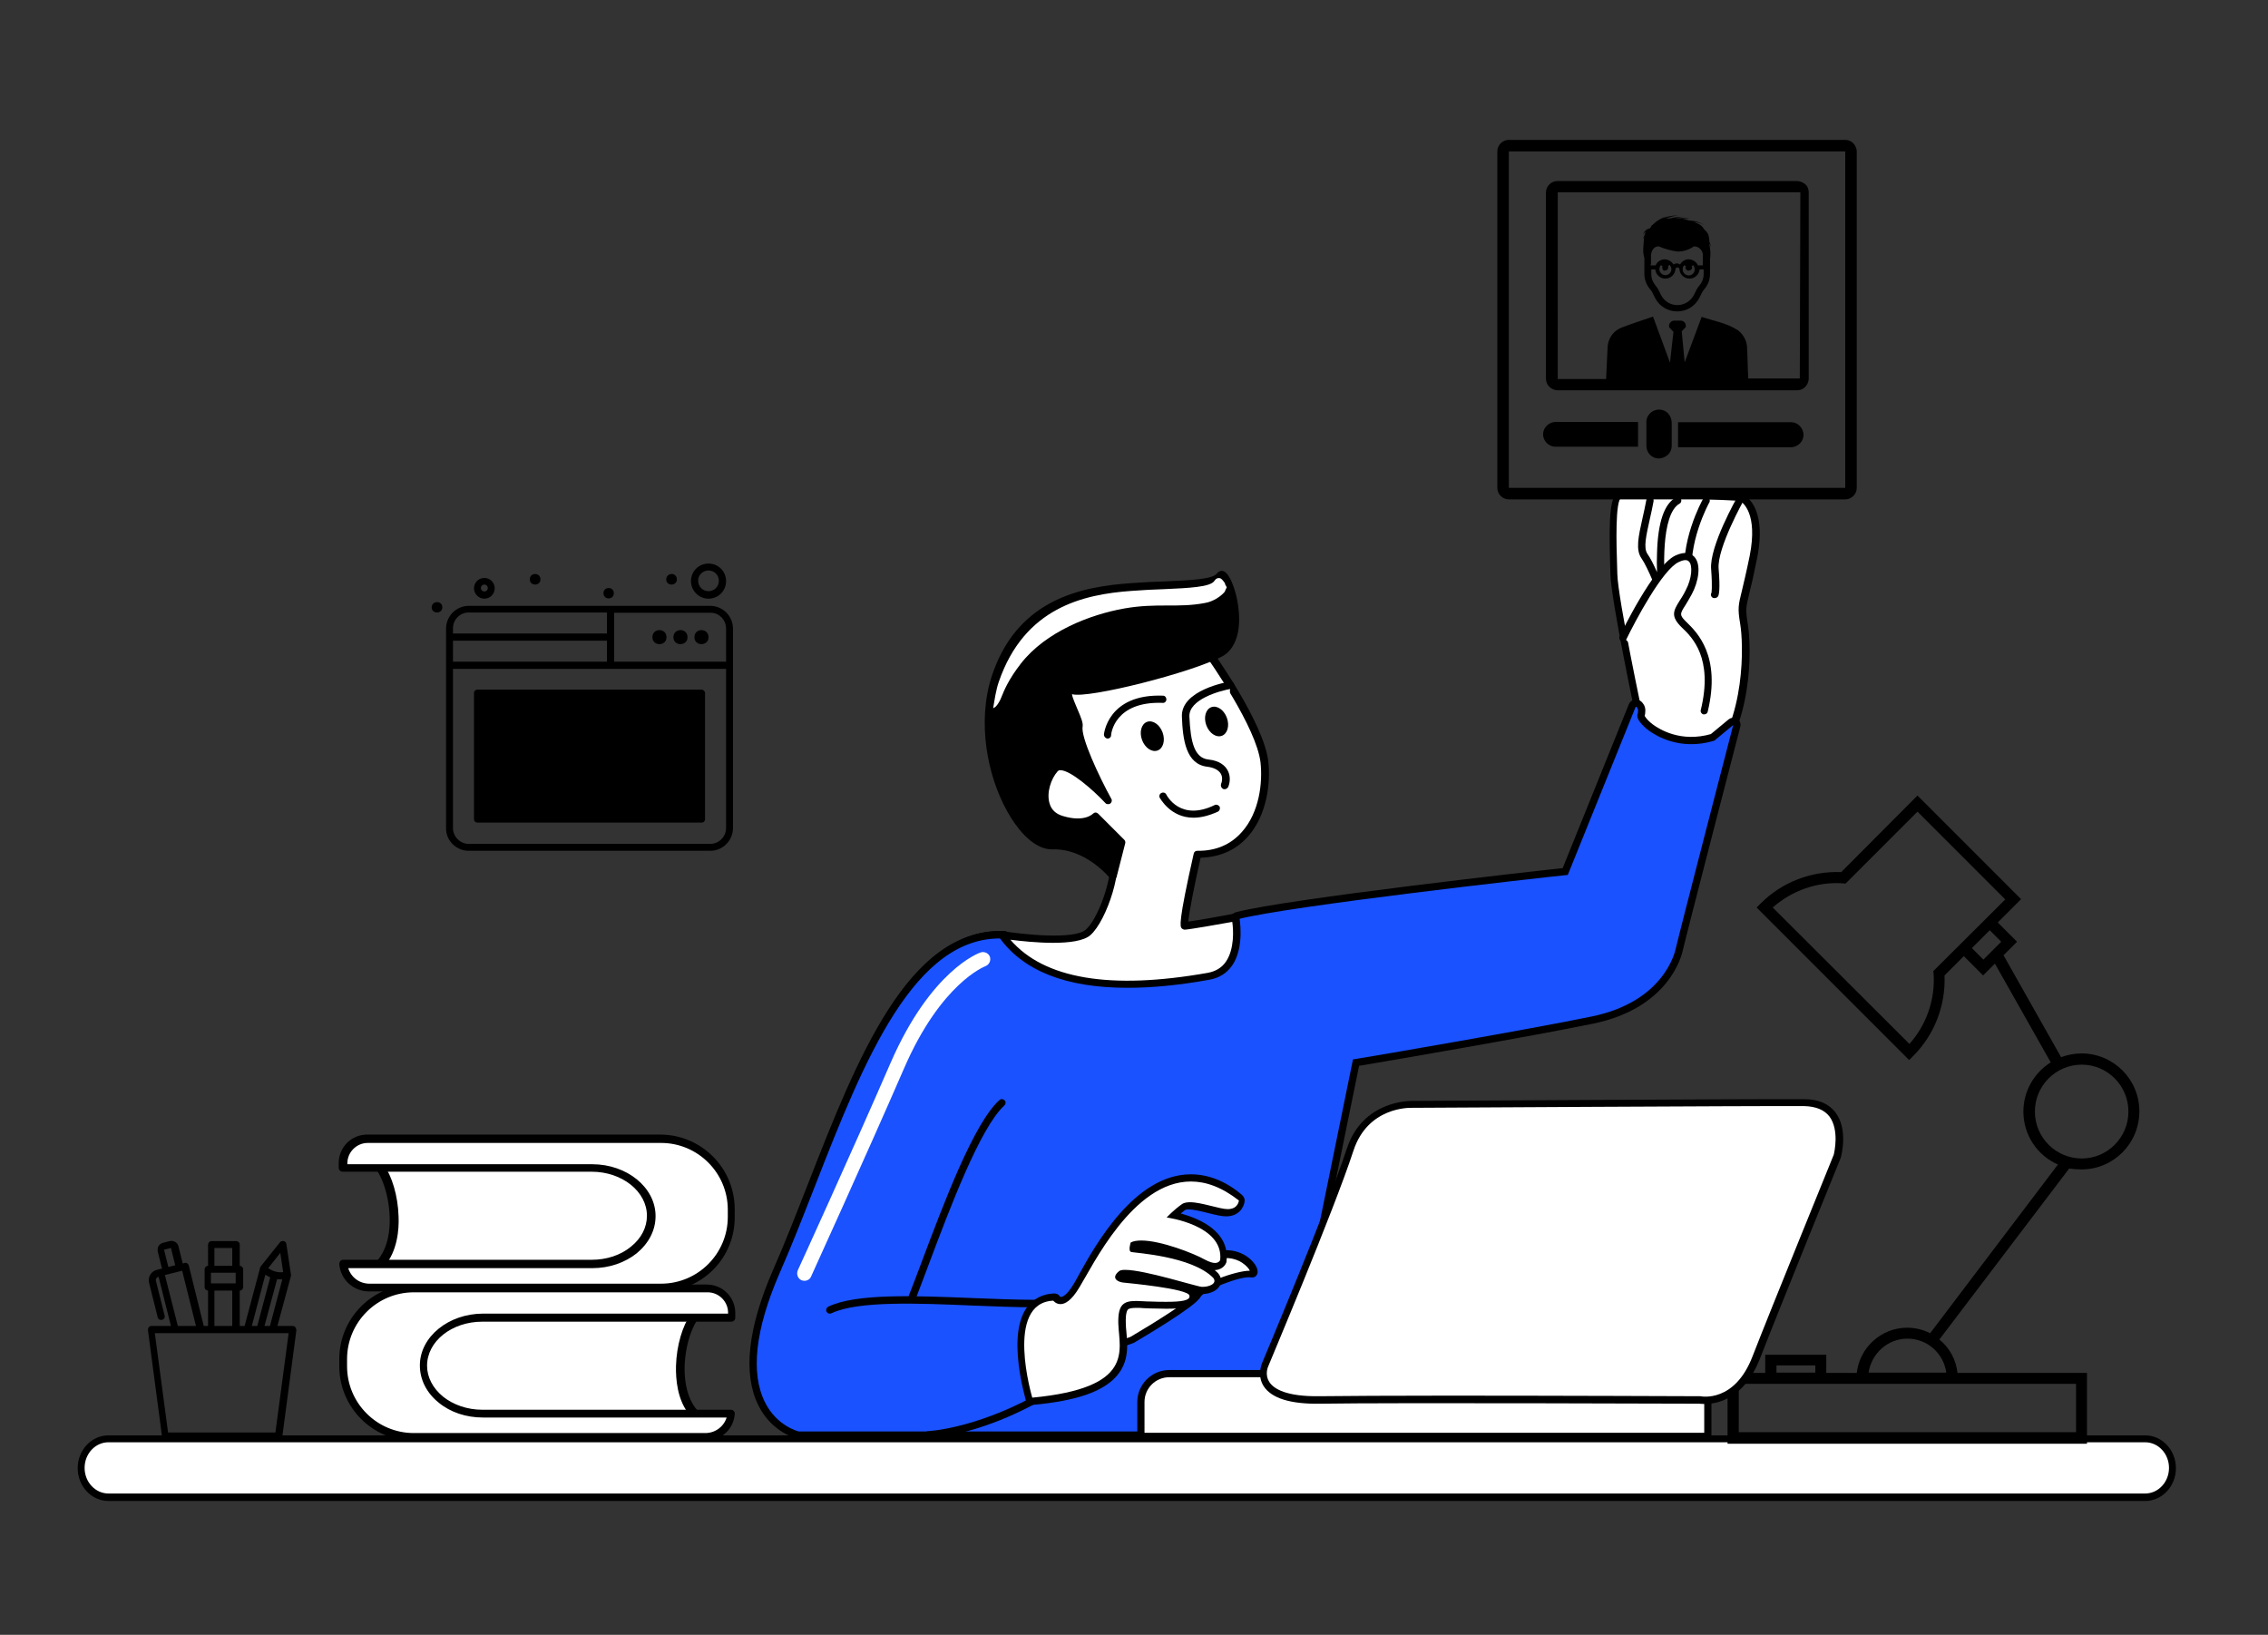<?xml version="1.0" encoding="utf-8"?>
<!-- Generator: Adobe Illustrator 24.0.3, SVG Export Plug-In . SVG Version: 6.00 Build 0)  -->
<svg version="1.0" xmlns="http://www.w3.org/2000/svg" xmlns:xlink="http://www.w3.org/1999/xlink" x="0px" y="0px"
	 viewBox="0 0 788.1 568" style="enable-background:new 0 0 788.1 568;" xml:space="preserve">
<rect x="0" y="0" width="788.1" height="568" fill="#333333" stroke="none"/>
<style type="text/css">
	.st0{fill:#FFFFFF;}
	.st1{fill:#1A52FF;stroke:#000000;stroke-width:2.531;stroke-miterlimit:10;}
</style>
<g id="Layer_1">
</g>
<g id="Layer_13">
	<g>
		<path class="st0" d="M746.9,520.2H36.2c-4.4,0-8-3.6-8-8v-4.3c0-4.4,3.6-8,8-8h710.7c4.4,0,8,3.6,8,8v4.3
			C755,516.6,751.4,520.2,746.9,520.2z"/>
		<path d="M745.4,521.5H37.7c-5.9,0-10.7-5.1-10.7-11.4s4.8-11.4,10.7-11.4h707.7c5.9,0,10.7,5.1,10.7,11.4S751.3,521.5,745.4,521.5
			z M37.7,501.1c-4.6,0-8.3,4-8.3,8.9c0,4.9,3.7,8.9,8.3,8.9h707.7c4.6,0,8.3-4,8.3-8.9c0-4.9-3.7-8.9-8.3-8.9H37.7z"/>
	</g>
	<g>
		<path d="M739.6,386.2c0,9-7.3,16.3-16.2,16.3c-9,0-16.3-7.3-16.3-16.3c0-9,7.3-16.3,16.3-16.3
			C732.3,369.9,739.6,377.2,739.6,386.2z M695.4,327.2l-6.2,6.2l-4-4l6.2-6.2L695.4,327.2z M671.8,337.4l0.1,0.9
			c0.6,9-2.5,17.8-8.4,24.4L616,315.3c6.7-5.9,15.4-9,24.4-8.4l0.9,0.1l25-25l30.5,30.5L671.8,337.4z M649.3,476.9
			c1-6.6,6.6-11.8,13.5-11.8c6.9,0,12.6,5.1,13.5,11.8H649.3L649.3,476.9z M721.4,480.8v16.8H604.2v-16.8h9.2H721.4z M630.8,476.9
			h-13.5v-2.5h13.5V476.9z M723.3,406.3c11.1,0,20.1-9,20.1-20.2c0-11.1-9-20.1-20.1-20.1c-2.5,0-4.9,0.5-7.1,1.3l-20-35.4l4.7-4.7
			l-6.7-6.7l8.1-8.1l-36-36L639.8,303c-10.5-0.4-20.6,3.5-28,10.9l-1.4,1.4l53,53l1.4-1.4c7.4-7.4,11.3-17.5,10.9-28l6.7-6.7
			l6.7,6.7l4.1-4.1l19.4,34.3c-5.7,3.6-9.5,9.9-9.5,17.1c0,8.2,4.9,15.3,12,18.4l-44.4,58.6c-2.4-1.2-5.1-1.9-8-1.9
			c-9,0-16.5,6.9-17.5,15.7h-10.6v-6.3h-21.2v6.3h-13.1v24.6h124.9v-24.6h-45c-0.5-4.6-2.8-8.8-6.3-11.6l45.1-59.4
			C720.5,406.2,721.9,406.3,723.3,406.3L723.3,406.3z"/>
	</g>
</g>
<g id="Layer_6">
	<g>
		<path class="st0" d="M569.9,250.2c0,0-8.9-41.8-9.1-50.7c-0.2-8.9-1.3-26.9,2.4-27.7c3.7-0.9,41.8,1.1,41.8,1.1s7.8,3,4.3,20.6
			s-4.5,15.4-3.2,23.2s1.9,34.9-12.6,50.7l-22.1-9.5L569.9,250.2z"/>
		<path d="M593.5,268.5c-0.2,0-0.3,0-0.5-0.1l-22.1-9.5c-0.4-0.2-0.7-0.5-0.7-0.9l-1.5-7.6c-0.4-1.8-8.9-42-9.1-50.9
			c0-1.1-0.1-2.3-0.1-3.5c-0.5-16.6-0.1-24.6,3.5-25.4c3.7-0.9,38.2,0.9,42.1,1.1c0.1,0,0.3,0,0.4,0.1c0.4,0.1,8.7,3.6,5.1,22
			c-1.2,5.9-2,9.5-2.7,12.2c-1.2,5-1.4,5.6-0.6,10.6c1.4,8.3,2,35.6-12.9,51.7C594.2,268.4,593.8,268.5,593.5,268.5z M572.5,256.8
			l20.6,8.9c13.8-15.8,12.7-42.5,11.6-48.9c-0.9-5.4-0.7-6.4,0.6-11.6c0.6-2.6,1.5-6.2,2.7-12.1c2.9-14.7-2.4-18.5-3.4-19.1
			c-15.3-0.8-38.6-1.7-41.2-1.1c-2.2,0.9-1.7,16.9-1.5,22.9c0,1.3,0.1,2.5,0.1,3.6c0.2,8.7,9,50,9.1,50.4c0,0,0,0,0,0L572.5,256.8z"
			/>
	</g>
</g>
<g id="Layer_4">
	<g>
		<path class="st1" d="M568.3,245.5c0,0,1.4,0.1,0.7,2.8c-0.7,2.7,10.6,13.7,26.7,8.9l6.6-5.5c0,0-19.1,73.7-19.9,77.4
			c-0.7,3.7-5.6,18.9-29.2,23.8c-23.6,4.9-83,15-83,15l-26.5,129.4H277.6c0,0-28-6.4-6.6-55.2s39.2-118.4,77.3-117.4
			c2,2.6,16.8,17.8,41.2,17.3s41.5,1.5,39.9-23.3c18.7-4.8,115.4-14.8,115.4-14.8L568.3,245.5z"/>
		<path class="st1" d="M443.8,498.6H277.6c-0.1,0-0.2,0-0.3,0c-0.3-0.1-8.2-2-12.6-10.8c-5.3-10.6-3.6-26.1,5.1-46.1
			c4.2-9.5,8.3-20.1,12.3-30.3c17-43.6,34.6-87.4,66.2-86.6c0.4,0,0.8-0.2,1.1,0.1c3.5,4.5,18.4,16.4,40.1,15.9c2.1,0,4.1-0.1,6-0.1
			c13.2-0.2,23.7-0.3,28.9-6c3-3.3,4.8-8,4.3-15.4c0-0.6,0.7-1.1,1.3-1.2c17.9-4.6,104.1-14.3,113.9-15.3l23.3-57.7
			c0.2-0.5,0.7-0.8,1.3-0.8c0.5,0,1.1,0.3,1.5,1c0.6,0.8,0.6,2,0.2,3.5c0,0.3,0.8,2,3.5,4c2.2,1.6,10.1,6.7,21.4,3.4l6.4-5.3
			c0.4-0.3,1-0.4,1.5-0.1c0.5,0.3,0.7,0.9,0.5,1.4c-0.2,0.7-19.1,73.7-19.9,77.4c-0.4,2-4.6,19.5-30.2,24.8
			c-21.8,4.5-74.8,13.6-82.2,14.8L445,497.6C444.9,498.2,444.4,498.6,443.8,498.6z M544.7,303.9L544.7,303.9L544.7,303.9z"/>
	</g>
	<path d="M95.7,497.7H58.4l-4.6-34.5h36.5h0h0h10L95.7,497.7z M57.3,443l6-1.5l4.8,19.2h-6.3L57.3,443z M74.5,448.4h6.2v12.3h-6.2
		V448.4z M74.5,433.6h6.2v6.2h-6.2V433.6z M73.3,442.2h8.6v3.7h-8.6V442.2z M92.2,442.9c0.5,0.3,1.1,0.6,1.7,0.9l-4.5,16.9h-1.9
		L92.2,442.9z M97.6,444.5c0.2,0,0.3,0,0.5,0l-4.3,16.2h-1.9l4.4-16.3C96.7,444.5,97.2,444.5,97.6,444.5L97.6,444.5z M97.4,435.3
		l1,6.7c-1.8,0.2-3.7-0.3-5.2-1.4L97.4,435.3z M59.4,433.6l1.5,6l-2.4,0.6l-1.5-6L59.4,433.6z M102.6,461.1
		c-0.2-0.3-0.6-0.4-0.9-0.4h-5.3l4.7-17.4c0,0,0,0,0,0c0-0.2,0.1-0.3,0-0.5v0l-1.6-10.6c-0.1-0.5-0.4-0.9-0.9-1c0,0,0,0-0.1,0
		c-0.5-0.1-0.9,0.1-1.2,0.4l-6.7,8.4c-0.1,0.1-0.2,0.3-0.2,0.4c0,0,0,0,0,0l-5.4,20.3h-1.7v-12.3c0.7,0,1.2-0.6,1.2-1.2V441
		c0-0.7-0.6-1.2-1.2-1.2v-7.4c0-0.7-0.6-1.2-1.2-1.2h-8.6c-0.7,0-1.2,0.6-1.2,1.2v7.4c-0.7,0-1.2,0.6-1.2,1.2v6.2
		c0,0.7,0.6,1.2,1.2,1.2v12.3h-1.5l-5.2-21c-0.2-0.7-0.8-1.1-1.5-0.9l-0.6,0.2l-1.5-6c-0.3-1.3-1.7-2.1-3-1.8l-2.4,0.6
		c-0.6,0.2-1.2,0.6-1.5,1.1c-0.3,0.6-0.4,1.2-0.3,1.9l1.5,6l-0.6,0.1h0h0l-1.2,0.3c-2,0.5-3.2,2.5-2.7,4.5l3,12
		c0.1,0.6,0.6,0.9,1.2,0.9c0.1,0,0.2,0,0.3,0c0.7-0.2,1.1-0.8,0.9-1.5l-3-12c-0.2-0.7,0.2-1.3,0.9-1.5h0l4.3,17.1h-6.8
		c-0.4,0-0.7,0.2-0.9,0.4c-0.2,0.3-0.3,0.6-0.3,1l4.9,37c0.1,0.6,0.6,1.1,1.2,1.1h39.4c0.6,0,1.1-0.5,1.2-1.1l4.9-37
		C102.9,461.7,102.8,461.4,102.6,461.1L102.6,461.1z"/>
	<path d="M231.6,221.4c0,3.2-4.9,3.2-4.9,0C226.7,218.1,231.6,218.1,231.6,221.4"/>
	<path d="M238.9,221.4c0,3.2-4.9,3.2-4.9,0C234,218.1,238.9,218.1,238.9,221.4"/>
	<path d="M246.2,221.4c0,3.2-4.9,3.2-4.9,0C241.3,218.1,246.2,218.1,246.2,221.4"/>
	<path d="M162.9,212.8h48v7.3h-53.5v-1.8C157.4,215.3,159.8,212.8,162.9,212.8L162.9,212.8z M252.3,218.4v11.5h-38.9v-17h33.4
		C249.8,212.8,252.3,215.3,252.3,218.4L252.3,218.4z M246.8,293.2h-83.9c-3,0-5.5-2.5-5.5-5.5v-55.3h94.9v55.3
		C252.3,290.7,249.8,293.2,246.8,293.2L246.8,293.2z M210.9,229.9h-53.5v-7.3h53.5V229.9z M162.9,295.6h83.9c4.4,0,7.9-3.6,7.9-7.9
		v-69.3c0-4.4-3.6-7.9-7.9-7.9h-83.9c-4.4,0-7.9,3.6-7.9,7.9v69.3C154.9,292,158.5,295.6,162.9,295.6z"/>
	<path d="M168.3,203.1c0.7,0,1.2,0.5,1.2,1.2s-0.5,1.2-1.2,1.2s-1.2-0.5-1.2-1.2S167.6,203.1,168.3,203.1z M168.3,208
		c2,0,3.6-1.6,3.6-3.6c0-2-1.6-3.6-3.6-3.6c-2,0-3.6,1.6-3.6,3.6C164.7,206.3,166.3,208,168.3,208z"/>
	<path d="M246.2,198.2c2,0,3.6,1.6,3.6,3.6c0,2-1.6,3.6-3.6,3.6s-3.6-1.6-3.6-3.6C242.5,199.9,244.2,198.2,246.2,198.2z M246.2,208
		c3.4,0,6.1-2.7,6.1-6.1c0-3.4-2.7-6.1-6.1-6.1c-3.4,0-6.1,2.7-6.1,6.1C240.1,205.2,242.8,208,246.2,208z"/>
	<path d="M153.7,211c0,2.4-3.7,2.4-3.7,0C150.1,208.6,153.7,208.6,153.7,211"/>
	<path d="M187.8,201.3c0,2.4-3.7,2.4-3.7,0C184.1,198.8,187.8,198.8,187.8,201.3"/>
	<path d="M213.3,206.1c0,2.4-3.6,2.4-3.6,0S213.3,203.7,213.3,206.1"/>
	<path d="M235.2,201.3c0,2.4-3.7,2.4-3.7,0C231.6,198.8,235.2,198.8,235.2,201.3"/>
	<path d="M243.8,239.6h-77.9c-0.7,0-1.2,0.5-1.2,1.2v43.8c0,0.7,0.5,1.2,1.2,1.2h77.9c0.7,0,1.2-0.5,1.2-1.2v-43.8
		C245,240.2,244.4,239.6,243.8,239.6z"/>
	<path d="M204.8,279.3c-0.9,0-1.5-0.7-1.5-1.5c0-0.9,0.7-1.5,1.5-1.5c0.9,0,1.5,0.7,1.5,1.5C206.4,278.6,205.7,279.3,204.8,279.3z
		 M204.8,273.8c-2.2,0-4,1.8-4,4c0,2.2,1.8,4,4,4c2.2,0,4-1.8,4-4C208.8,275.5,207,273.8,204.8,273.8z"/>
</g>
<g id="Layer_21">
	<g>
		<path d="M288.3,456.4c-0.5,0-0.9-0.3-1.1-0.7c-0.3-0.6,0-1.4,0.6-1.7c9.7-4.7,30.4-3.8,50.3-3c7.7,0.3,14.9,0.6,21.3,0.6
			c0,0,0,0,0,0c0.7,0,1.3,0.6,1.3,1.3c0,0.7-0.6,1.3-1.3,1.3c-6.4,0-13.7-0.3-21.4-0.6c-18.8-0.8-40-1.7-49.1,2.7
			C288.6,456.4,288.4,456.4,288.3,456.4z"/>
	</g>
	<g>
		<path d="M317.1,451.6c-0.2,0-0.3,0-0.5-0.1c-0.6-0.3-1-1-0.7-1.6c1.3-3.3,2.9-7.5,4.5-11.8c7.6-20.2,18-47.9,26.9-55.9
			c0.5-0.5,1.3-0.4,1.8,0.1c0.5,0.5,0.4,1.3-0.1,1.8c-8.4,7.6-19.1,36.1-26.2,55c-1.7,4.4-3.2,8.6-4.5,11.9
			C318.1,451.3,317.6,451.6,317.1,451.6z"/>
	</g>
	<g>
		<path d="M322.4,499.9c-0.6,0-1.2-0.5-1.3-1.2c-0.1-0.7,0.5-1.3,1.1-1.4c18.1-1.6,35.8-11.5,35.9-11.6c0.6-0.3,1.4-0.1,1.7,0.5
			c0.3,0.6,0.1,1.4-0.5,1.7c-0.7,0.4-18.3,10.3-37,11.9C322.5,499.9,322.5,499.9,322.4,499.9z"/>
	</g>
</g>
<g id="Layer_20">
	<g>
		<path class="st0" d="M279.5,445c-0.4,0-0.7-0.1-1-0.2c-1.3-0.6-1.8-2.1-1.3-3.4c0.2-0.4,18.8-41.1,32.3-72.2
			c14-32.1,30.6-38.1,31.3-38.3c1.3-0.4,2.8,0.3,3.2,1.6c0.4,1.3-0.3,2.7-1.6,3.2c-0.2,0.1-15.4,5.8-28.3,35.6
			c-13.5,31.1-32.1,71.8-32.3,72.3C281.4,444.5,280.5,445,279.5,445z"/>
	</g>
</g>
<g id="Layer_17">
	<g>
		<path class="st0" d="M393.3,465.6c0,0,20.9-12.2,22.6-15.3c1.7-3.1,15-8.1,18.8-7.5c3.8,0.5-3.3-11.5-16-5.1
			c-12.7,6.4-34,15.3-34,15.3l2.4,14.8L393.3,465.6z"/>
		<path d="M387.1,469c-0.2,0-0.4-0.1-0.6-0.2c-0.3-0.2-0.5-0.5-0.6-0.9l-2.4-14.8c-0.1-0.6,0.2-1.1,0.8-1.4
			c0.2-0.1,21.4-8.9,33.9-15.3c7.4-3.8,13.5-1.7,16.7,1.5c1.8,1.8,2.5,3.7,1.9,4.9c-0.4,0.8-1.2,1.2-2.2,1
			c-3.6-0.5-16.2,4.4-17.5,6.9c-1.8,3.3-19.5,13.7-23,15.8c-0.1,0-0.1,0.1-0.2,0.1l-6.2,2.2C387.3,469,387.2,469,387.1,469z
			 M386.1,453.8l2,12.3l4.7-1.6c8.5-5,20.9-12.8,22-14.8c2-3.7,14.7-8.2,19.4-8.2c0,0,0.1,0,0.1,0c-0.3-0.7-1.2-1.8-2.7-2.8
			c-2-1.3-6.2-2.9-12.3,0.1C408.1,444.4,390.3,452,386.1,453.8z M393.3,465.6L393.3,465.6L393.3,465.6z"/>
	</g>
</g>
<g id="Layer_5">
	<g>
		<g>
			<path class="st0" d="M358.9,486.8c-0.6,0-1.1-0.4-1.2-0.9c-0.3-0.9-6.4-21.8,0.2-31c1.9-2.7,4.7-4.2,8.3-4.4c0,0,0,0,0.1,0
				c0.4,0,0.8,0.2,1,0.5c0,0,0.5,0.7,1.4,0.7c0.9,0,2.8-0.7,5.4-5.1c0.5-0.8,1.1-1.9,1.8-3.2c5.7-10.2,19.2-34.2,37.8-34.2
				c5.8,0,11.7,2.3,17.4,6.9c0.3,0.3,0.5,0.7,0.5,1.1c-0.1,1.4-1.3,4.2-5.1,4.2c-1.5,0-3.5-0.5-5.8-1.1c-2.5-0.6-5.3-1.3-7.3-1.3
				c-1.2,0-1.7,0.2-2,0.4c-1.3,1-2.6,2-3.5,2.9c2,0.4,4.8,1.2,7.7,2.5c6.9,3.1,10.2,7.7,9.6,13.3c0,0.1,0,0.2-0.1,0.3
				c-0.2,0.7-1.2,1.8-3,1.8c-1.2,0-2.6-0.5-4.2-1.4c-3.4-1.9-14.7-6.4-21.4-6.4c-1.1,0-2,0.1-2.7,0.4c-0.1,0.5-0.2,0.9-0.2,1.2
				c0.2,0,0.6,0.1,1,0.1c5.2,0.6,21,2.4,27.6,9.2c0,0,0.1,0.1,0.1,0.1c1,1.3,0.7,2.3,0.4,2.8c-0.9,1.8-3.7,2.3-5,2.3
				c-0.2,0-0.3,0-0.5,0c-0.6,0-2.3-0.5-5.7-1.4c-6.1-1.7-16.3-4.5-20.8-4.5c-1.1,0-1.4,0.2-1.4,0.2c-0.8,0.7-0.8,1-0.8,1
				c0.1,0.1,0.7,0.5,1.6,0.6c23.4,2.1,24,4.5,24.3,5.4c0.2,0.7,0.1,1.4-0.4,2c-1,1.3-3.3,1.8-8.8,1.8c-1.6,0-3.3,0-5.2-0.1l-0.2,0
				c-0.8,0-1.6,0-2.4-0.1c-0.9,0-1.8-0.1-2.6-0.1c-2.1,0-3.3,0.3-3.9,1c-0.8,0.9-1.2,2.7-1.1,5.6c0,1,0.1,2,0.2,3
				c0.8,8.8,1.9,20.9-31.3,24C358.9,486.8,358.9,486.8,358.9,486.8z"/>
		</g>
		<g>
			<path d="M413.8,410.5c5.2,0,10.7,1.9,16.7,6.6c0,0-0.2,3-3.9,3c-2.8,0-9.1-2.4-13.1-2.4c-1.1,0-2.1,0.2-2.7,0.6
				c-3,2.1-5.4,4.7-5.4,4.7s19.9,2.6,18.6,14.8c0,0-0.4,1-1.8,1c-0.8,0-1.9-0.3-3.6-1.2c-3.7-2.1-15.2-6.6-22-6.6
				c-1.5,0-2.8,0.2-3.7,0.7c0,0-1,3,0.2,3.3c1.1,0.3,21.1,1.4,28.5,9c1.5,2-1.5,3.1-3.6,3.1c-0.1,0-0.3,0-0.4,0
				c-1.8-0.1-19.9-5.9-26.6-5.9c-1,0-1.8,0.1-2.2,0.5c-2.9,2.4-0.3,3.7,1.4,3.9c1.8,0.2,22.5,2.1,23.1,4.5c0.5,1.8-3,2.2-8,2.2
				c-1.7,0-3.5,0-5.4-0.1c-1.9,0-3.6-0.2-5-0.2c-4.3,0-6.5,1-6.3,7.9c0.3,9.2,5.9,22.3-29.9,25.7c0,0-9.8-32.9,7.3-33.7
				c0,0,0.9,1.2,2.5,1.2c1.6,0,3.8-1.2,6.5-5.7C379.6,440,393.6,410.5,413.8,410.5 M413.8,408c-19.4,0-33.1,24.4-38.9,34.9
				c-0.7,1.3-1.3,2.4-1.8,3.2c-2.6,4.4-4.2,4.5-4.4,4.5c-0.2,0-0.4-0.1-0.4-0.2c-0.5-0.7-1.1-1-2-1c-0.1,0-0.1,0-0.2,0
				c-3.9,0.2-7.1,1.9-9.3,4.9c-3,4.2-3.9,10.9-2.8,20c0.8,6.5,2.4,11.8,2.4,12c0.3,1.1,1.3,1.8,2.4,1.8c0.1,0,0.2,0,0.2,0
				c15.1-1.4,24.3-4.6,29-10c4.4-5,3.8-10.8,3.4-15.4c-0.1-1-0.2-2-0.2-3c-0.1-3.3,0.4-4.3,0.7-4.7c0.4-0.4,1.3-0.6,3-0.6
				c0.8,0,1.6,0,2.5,0.1c0.8,0,1.6,0.1,2.4,0.1l0.2,0c1.8,0,3.6,0.1,5.2,0.1c5.3,0,8.4-0.4,9.8-2.3c0.7-0.9,0.9-2,0.6-3.1
				c0,0,0,0,0,0c0.8,0.2,1.2,0.3,1.5,0.3c0.2,0,0.4,0,0.6,0c1.7,0,5-0.6,6.2-3c0.7-1.3,0.5-2.9-0.6-4.2c-0.1-0.1-0.1-0.2-0.2-0.2
				c-0.3-0.3-0.6-0.6-1-0.9c2.1-0.1,3.5-1.3,4-2.6c0.1-0.2,0.1-0.4,0.1-0.6c1.1-10.3-9.4-14.7-15.9-16.5c0.5-0.4,1-0.8,1.5-1.2l0,0
				c0,0,0.3-0.2,1.2-0.2c1.9,0,4.6,0.7,7,1.3c2.4,0.6,4.5,1.1,6.1,1.1c4.4,0,6.2-3.2,6.4-5.3c0.1-0.8-0.3-1.6-1-2.2
				C426,410.4,419.9,408,413.8,408L413.8,408z M389.9,444.1C389.9,444.1,389.9,444.1,389.9,444.1S389.9,444.1,389.9,444.1
				L389.9,444.1z"/>
		</g>
	</g>
</g>
<g id="Layer_3">
	<g>
		<path class="st0" d="M348.2,324.7c0,0,24.5,4,29.9-0.8c5.4-4.8,11.3-23.4,8.2-28.2s-30.5-11.9-30.5-11.9l-2.1-41.6l47.3-22.6
			l18.6,6.5c0,0,18.2,25.1,19.9,38.5c1.7,13.4-4.2,32.4-23.2,32.2c0,0-5.6,24.9-4.4,24.9c1.3,0,17.5-2.9,17.5-2.9s3.6,18.2-9.4,20.5
			C407,341.5,365.1,348.8,348.2,324.7z"/>
		<path d="M391.8,343.2c-21.4,0-36.4-5.9-44.7-17.7c-0.3-0.4-0.3-1,0-1.4s0.8-0.7,1.3-0.6c6.6,1.1,24.8,3.1,28.9-0.5
			c5.2-4.6,10.6-22.5,7.9-26.6c-2.1-3.2-19.4-8.7-29.8-11.4c-0.5-0.1-0.9-0.6-0.9-1.2l-2.1-41.6c0-0.5,0.3-1,0.7-1.2l47.3-22.6
			c0.3-0.1,0.6-0.2,1-0.1l18.6,6.5c0.2,0.1,0.5,0.2,0.6,0.5c0.8,1,18.4,25.5,20.1,39.1c0.9,7.4-0.4,18.8-7.1,26.3
			c-4.2,4.7-9.7,7.1-16.4,7.3c-2.1,9.2-4,19-4.3,22.2c3-0.4,11-1.8,16.2-2.8c0.7-0.1,1.3,0.3,1.5,1c0.1,0.4,2,10.5-2.4,17
			c-1.9,2.7-4.5,4.4-8,5C409.7,342.3,400.3,343.2,391.8,343.2z M351.1,326.5c11.7,13.6,34.7,17.5,68.6,11.5c2.7-0.5,4.9-1.8,6.3-3.9
			c3-4.4,2.6-11.1,2.2-13.8c-4.3,0.8-15.3,2.7-16.5,2.7c-0.4,0-0.8-0.2-1.1-0.5c-0.5-0.6-1.3-1.6,4.2-25.9c0.1-0.6,0.6-1,1.2-1
			c6.4,0.1,11.6-2.1,15.5-6.5c6.2-6.9,7.3-17.4,6.5-24.3c-1.5-12.1-17.3-34.6-19.4-37.6l-17.7-6.2l-46,22l2,39.8
			c5.3,1.4,27.3,7.5,30.4,12.2c3.6,5.4-2.6,24.8-8.4,29.9C374.3,329,358.2,327.4,351.1,326.5z"/>
	</g>
</g>
<g id="Layer_2">
	<g>
		<path d="M386.7,304.5c0,0-8.6-10.8-21-10.5c-12.4,0.4-29.3-33.6-19.1-60.8c9.3-24.7,30.7-28.3,46.6-29.3
			c15.9-1.1,28.3-0.4,30.7-3.9c2.5-3.5,10.6,21.2,0,26.9c-10.6,5.7-46.3,14.5-51.2,13.1c-4.9-1.4,2.5,9.7,2,12.1
			c-1.1,5.5,10.1,26,10.1,26s-14.6-15.5-18.5-11c-3.9,4.6-6,15.1,2.5,17.6c8.5,2.5,11.8-1.2,11.8-1.2l9.1,9.1L386.7,304.5z"/>
		<path d="M430.3,211c-0.4-3.6-1.7-8.3-3.4-10.9c-0.6-0.9-1.2-1.5-1.9-1.7c-0.8-0.2-1.6,0.1-2.1,0.8c-1.5,2.1-9.2,2.4-18.2,2.8
			c-3.5,0.1-7.4,0.3-11.6,0.6c-17.4,1.2-38.5,5.6-47.7,30.1c-1,2.7-1.8,5.4-2.3,8.2c-3.1,16.7,2,34.6,9.6,45.3c4.2,5.9,8.8,9,13,8.9
			c11.6-0.4,19.9,9.9,20,10c0.2,0.3,0.6,0.5,1,0.5c0.1,0,0.2,0,0.3,0c0.5-0.1,0.8-0.5,1-0.9L391,293c0.1-0.4,0-0.9-0.3-1.2l-9.1-9.1
			c-0.2-0.2-0.6-0.4-0.9-0.4c-0.3,0-0.7,0.2-0.9,0.4c-0.1,0.1-3,3.1-10.5,0.8c-2.4-0.7-4-2.2-4.6-4.4c-1.1-3.7,0.5-8.5,2.8-11.1
			c0.2-0.2,0.4-0.4,0.9-0.4c3.5-0.1,11.5,6.9,15.7,11.4c0.4,0.5,1.2,0.5,1.7,0.2c0.5-0.4,0.7-1.1,0.4-1.6
			c-4.3-7.8-10.7-21.5-10-25.2c0.2-1.2-0.5-3-1.8-6c-0.6-1.5-1.8-4.1-1.9-5.2c0,0,0.1,0,0.1,0c5.5,1.6,41.6-7.5,52.2-13.2
			C429.3,225.5,431.4,219.3,430.3,211z M373.1,238.7c-1.5-0.4-2.4,0.1-2.8,0.5c-1.3,1.4-0.2,4,1.6,8.1c0.7,1.5,1.7,3.9,1.6,4.5
			c-0.8,3.8,3.4,13.4,6.7,20.1c-3.8-3.3-8.7-6.9-12-6.9c-1.2,0-2.1,0.5-2.8,1.3c-2.6,3.1-4.6,8.9-3.2,13.5c0.9,3,3.1,5.2,6.3,6.1
			c6.6,2,10.4,0.4,12.1-0.7l7.8,7.8l-2.4,8.8c-3.1-3.1-10.3-9.2-19.8-9.2h-0.8c-3.2,0-7.1-2.8-10.7-7.8c-7.8-11-12.8-29.9-8.4-46.7
			c0.4-1.5,0.9-3,1.4-4.5c8.6-23,27.9-27.3,45.5-28.5c4.1-0.3,8-0.4,11.5-0.6c10.3-0.4,17.2-0.7,19.8-3.4c0.2,0.2,0.4,0.6,0.6,1
			c1.3,2.5,2.9,7.9,2.8,13.3c-0.1,3.6-0.9,8.3-4.6,10.3C412.9,231.3,377.6,240,373.1,238.7z"/>
	</g>
</g>
<g id="Layer_19">
	<path class="st0" d="M425.7,202.7c-0.2,0.4,0.8,1.2,0.5,1.6c-0.3,0.3-0.4,1-0.7,1.4c-1.2,1.4-3.8,3.3-6.8,3.8
		c-9.4,1.8-16.5-0.1-28,1.9c-11.8,2.1-27.3,8-36,19.2c-4.1,5.3-5.7,9-6.8,11.8c-0.4,1.1-1.3,2.5-1.8,3c-0.5,0.5-0.5,0.3-1,0.7
		c0.5-2.9,1-6.5,2-9.3c8.9-25.7,29.3-30.3,46.1-31.5c4-0.3,7.8-0.5,11.2-0.6c8.7-0.4,16.2-0.7,17.6-2.9c0.5-0.8,1.2-1.1,2-0.9
		C424.5,201.1,425.1,201.8,425.7,202.7z"/>
</g>
<g id="Layer_8">
	<g>
		<path class="st0" d="M129.6,403c7.2,4.1,12.3,30.3,0,38.4h106.6V403H129.6"/>
		<path d="M236.2,442.9H129.6c-0.7,0-1.3-0.4-1.5-1.1c-0.2-0.6,0.1-1.3,0.6-1.7c4.5-3,7-9.3,6.7-17.4c-0.3-8.9-3.7-16.7-6.7-18.4
			c-0.6-0.3-0.9-1-0.7-1.7c0.2-0.7,0.8-1.1,1.5-1.1h106.6c0.8,0,1.5,0.7,1.5,1.5v38.4C237.7,442.3,237.1,442.9,236.2,442.9z
			 M133.6,439.9h101.1v-35.3H133.3c2.9,4,5,10.9,5.2,18.1C138.7,427.1,138.1,434.7,133.6,439.9z"/>
	</g>
</g>
<g id="Layer_7">
	<g>
		<g>
			<path class="st0" d="M229.6,395.7H127.8c-4.7,0-8.5,3.8-8.5,8.5v1.6h86.5c11.4,0,20.6,7.5,20.6,16.6c0,4.6-2.3,8.8-6,11.8
				c-3.7,3-8.9,4.9-14.6,4.9h-86.4c0.5,4.6,4.3,8.2,9,8.2h101.3c13.6,0,24.6-11,24.6-24.6v-2.5C254.2,406.7,243.2,395.7,229.6,395.7
				z"/>
			<path d="M229.6,448.7H128.3c-5.4,0-9.9-4-10.4-9.4c0-0.4,0.1-0.8,0.3-1.1c0.3-0.3,0.6-0.5,1-0.5h86.4c5.2,0,10.1-1.6,13.7-4.6
				c3.6-2.9,5.5-6.7,5.5-10.7c0-8.4-8.6-15.3-19.2-15.3h-86.5c-0.8,0-1.4-0.6-1.4-1.4v-1.6c0-5.5,4.4-9.9,9.9-9.9h101.8
				c14.3,0,25.9,11.6,25.9,25.9v2.5C255.5,437.1,243.9,448.7,229.6,448.7z M121,440.6c1,3.2,3.9,5.4,7.4,5.4h101.3
				c12.8,0,23.2-10.4,23.2-23.2v-2.5c0-12.8-10.4-23.2-23.2-23.2H127.8c-3.9,0-7.1,3.2-7.1,7.1v0.3h85.1c12.1,0,22,8.1,22,18
				c0,4.9-2.3,9.4-6.5,12.9c-4.1,3.3-9.6,5.2-15.4,5.2H121z"/>
		</g>
	</g>
</g>
<g id="Layer_8_copy">
	<g>
		<path class="st0" d="M243.8,454.9c-7.2,4.1-12.3,30.3,0,38.4H137.2v-38.4H243.8"/>
		<path d="M243.8,494.8H137.2c-0.8,0-1.5-0.7-1.5-1.5v-38.4c0-0.8,0.7-1.5,1.5-1.5h106.6c0.7,0,1.3,0.5,1.5,1.1
			c0.2,0.7-0.1,1.4-0.7,1.7c-3,1.7-6.4,9.5-6.7,18.4c-0.2,8.1,2.2,14.4,6.7,17.4c0.6,0.4,0.8,1.1,0.6,1.7
			C245.1,494.4,244.5,494.8,243.8,494.8z M138.7,491.8h101.1c-4.5-5.2-5-12.7-4.9-17.2c0.2-7.2,2.3-14.1,5.2-18.1H138.7V491.8z"/>
	</g>
</g>
<g id="Layer_7_copy">
	<g>
		<g>
			<path class="st0" d="M143.8,447.6h101.8c4.7,0,8.5,3.8,8.5,8.5v1.6h-86.5c-11.4,0-20.6,7.5-20.6,16.6c0,4.6,2.3,8.8,6,11.8
				c3.7,3,8.9,4.9,14.6,4.9h86.4c-0.5,4.6-4.3,8.2-9,8.2H143.8c-13.6,0-24.6-11-24.6-24.6v-2.5C119.2,458.6,130.2,447.6,143.8,447.6
				z"/>
			<path d="M245.1,500.6H143.8c-14.3,0-25.9-11.6-25.9-25.9v-2.5c0-14.3,11.6-25.9,25.9-25.9h101.8c5.5,0,9.9,4.4,9.9,9.9v1.6
				c0,0.8-0.6,1.4-1.4,1.4h-86.5c-10.6,0-19.2,6.8-19.2,15.3c0,4,2,7.8,5.5,10.7c3.6,2.9,8.5,4.6,13.7,4.6h86.4c0.4,0,0.8,0.2,1,0.5
				c0.3,0.3,0.4,0.7,0.3,1.1C254.9,496.6,250.5,500.6,245.1,500.6z M143.8,449c-12.8,0-23.2,10.4-23.2,23.2v2.5
				c0,12.8,10.4,23.2,23.2,23.2h101.3c3.4,0,6.4-2.2,7.4-5.4h-84.7c-5.8,0-11.3-1.8-15.4-5.2c-4.2-3.4-6.5-8-6.5-12.9
				c0-9.9,9.9-18,22-18h85.1v-0.3c0-3.9-3.2-7.1-7.1-7.1H143.8z"/>
		</g>
	</g>
</g>
<g id="Layer_12">
	<g>
		<path class="st0" d="M593.4,499.1H396.5V485c0-4.3,3.5-7.8,7.8-7.8h189.1V499.1z"/>
		<path d="M593.4,500.4H396.5c-0.7,0-1.3-0.6-1.3-1.3v-12c0-6.1,5-11.1,11.1-11.1h187.1c0.7,0,1.3,0.6,1.3,1.3v21.9
			C594.7,499.8,594.1,500.4,593.4,500.4z M397.8,497.8h194.4v-19.3H406.3c-4.7,0-8.6,3.8-8.6,8.6V497.8z"/>
	</g>
</g>
<g id="Layer_11">
	<g>
		<path class="st0" d="M490.7,383.7c0,0-16.1-0.6-21.5,15.7c-7,21.3-29.6,74.8-29.6,74.8s-5.8,12.5,19.2,12.2
			c25-0.4,131.6,0,131.6,0s12.9,2.9,19.7-14.7c6.8-17.5,28.2-70.1,28.2-70.1s5-18.4-11.4-18.5S490.7,383.7,490.7,383.7z"/>
		<path d="M592.4,487.8c-1,0-1.7-0.1-2-0.1c-3.9,0-107.1-0.4-131.5,0c-10.5,0.2-17.1-1.9-19.8-6.1c-2.4-3.8-0.6-7.7-0.6-7.9
			c0.2-0.5,22.6-53.6,29.5-74.6c5.5-16.7,21.7-16.6,22.7-16.6c1.9,0,120-0.7,136.3-0.6c4.9,0,8.5,1.6,10.8,4.6
			c4.5,5.9,2,15.1,1.9,15.5c0,0,0,0.1,0,0.1c-0.2,0.5-21.5,52.8-28.2,70.1C606,486.1,596.6,487.8,592.4,487.8z M503.1,484.9
			c38.9,0,86.7,0.2,87.4,0.2c0.1,0,0.2,0,0.3,0c0.5,0.1,12,2.3,18.2-13.9c6.6-17,27.3-67.7,28.2-70c0.2-0.8,2-8.6-1.5-13.3
			c-1.8-2.3-4.7-3.5-8.8-3.6c-16.2-0.1-135.1,0.6-136.3,0.6c0,0,0,0-0.1,0c-0.6,0-15.2-0.4-20.2,14.9c-6.9,21.1-29.4,74.3-29.6,74.9
			c-0.1,0.2-1.3,2.9,0.4,5.5c1.5,2.3,5.8,5.1,17.6,4.9C467,485,484,484.9,503.1,484.9z"/>
	</g>
</g>
<g id="Layer_14">
	<g>
		<path class="st0" d="M384.9,255.3c0,0,1-13,19.2-12.4"/>
		<path d="M384.9,256.6c0,0-0.1,0-0.1,0c-0.7-0.1-1.2-0.7-1.2-1.4c0-0.1,1.3-14.2,20.5-13.5c0.7,0,1.2,0.6,1.2,1.3
			c0,0.7-0.6,1.3-1.3,1.2c-16.7-0.6-17.9,10.7-17.9,11.2C386.1,256.1,385.6,256.6,384.9,256.6z"/>
	</g>
	<g>
		<path class="st0" d="M427.5,238.1c0,0-16,2.6-15.6,11s1.5,15.4,7.8,16.1c6.1,0.7,7,4.9,5.8,7.7"/>
		<path d="M425.5,274.2c-0.2,0-0.3,0-0.5-0.1c-0.6-0.3-0.9-1-0.7-1.7c0.5-1.2,0.5-2.6-0.1-3.6c-0.8-1.3-2.4-2.1-4.6-2.4
			c-7.5-0.8-8.6-9.4-8.9-17.3c-0.5-9.4,16-12.2,16.7-12.3c0.7-0.1,1.3,0.4,1.5,1c0.1,0.7-0.4,1.3-1,1.5c-4.1,0.7-14.9,3.7-14.6,9.7
			c0.4,8.8,1.7,14.4,6.7,14.9c3.9,0.4,5.7,2.2,6.5,3.6c1,1.7,1.1,3.9,0.3,5.9C426.4,274,426,274.2,425.5,274.2z"/>
	</g>
	<g>
		<path class="st0" d="M404.2,276.6c0,0,5.3,10.6,18.4,4.2"/>
		<path d="M414.7,284.1c-8.1,0-11.6-6.9-11.7-6.9c-0.3-0.6-0.1-1.4,0.6-1.7c0.6-0.3,1.4-0.1,1.7,0.6c0.2,0.4,4.9,9.4,16.8,3.6
			c0.6-0.3,1.4,0,1.7,0.6c0.3,0.6,0,1.4-0.6,1.7C419.9,283.5,417.1,284.1,414.7,284.1z"/>
	</g>
</g>
<g id="Layer_16">
	<g>
		<path class="st0" d="M573.3,173.9c-1.9,9.8-4.2,16.1-1.9,19.4s6.2,13.3,6.2,13.3s-3.4-27.8,5.3-32.7"/>
		<path d="M577.6,207.8c-0.5,0-1-0.3-1.2-0.8c0-0.1-3.8-9.9-6-13c-2.1-3-1.1-7.5,0.4-14.2c0.4-1.8,0.9-3.9,1.3-6.2
			c0.1-0.7,0.8-1.1,1.5-1c0.7,0.1,1.1,0.8,1,1.5c-0.4,2.3-0.9,4.4-1.3,6.2c-1.3,5.9-2.3,10.1-0.8,12.2c1,1.4,2.2,3.8,3.3,6.3
			c-0.1-2.1-0.1-4.4,0-6.8c0.3-10.5,2.5-17,6.6-19.2c0.6-0.3,1.4-0.1,1.7,0.5c0.3,0.6,0.1,1.4-0.5,1.7c-6.5,3.7-5.6,23.9-4.7,31.4
			c0.1,0.6-0.3,1.2-1,1.4C577.8,207.8,577.7,207.8,577.6,207.8z"/>
	</g>
	<g>
		<path class="st0" d="M592.9,173.9c0,0-8.3,14.9-5.9,28"/>
		<path d="M586.9,203.2c-0.6,0-1.1-0.4-1.2-1c-2.4-13.4,5.7-28.2,6.1-28.9c0.3-0.6,1.1-0.8,1.7-0.5c0.6,0.3,0.8,1.1,0.5,1.7
			c-0.1,0.1-8,14.6-5.8,27.2c0.1,0.7-0.3,1.3-1,1.5C587.1,203.2,587,203.2,586.9,203.2z"/>
	</g>
	<g>
		<path class="st0" d="M604.9,172.9c0,0-9.7,17.2-9.1,24.8c0.6,7.6,0,8.9,0,8.9"/>
		<path d="M595.8,207.8c-0.2,0-0.4,0-0.6-0.1c-0.6-0.3-0.9-1.1-0.5-1.7c0,0,0,0,0,0c0,0,0.4-1.6-0.1-8.2c-0.7-7.9,8.9-24.8,9.3-25.5
			c0.3-0.6,1.1-0.8,1.7-0.5c0.6,0.3,0.8,1.1,0.5,1.7c-0.1,0.2-9.5,16.9-8.9,24.1c0.6,7.2,0.1,9.1-0.2,9.6
			C596.7,207.6,596.3,207.8,595.8,207.8z"/>
	</g>
</g>
<g id="Layer_15">
	<g>
		<path class="st0" d="M564.1,221.5c0,0,11.5-24.1,18.8-27.5c7.2-3.4,7.4,5.3,4,11.7c-3.4,6.4-6,7-1.6,11.2
			c4.4,4.2,11.3,12,6.9,29.9"/>
		<path d="M592.2,248.2c-0.1,0-0.2,0-0.3,0c-0.7-0.2-1.1-0.9-0.9-1.5c4.4-18.1-3-25.3-6.6-28.7c-3.9-3.8-3-5.7-0.8-9.2
			c0.6-1,1.4-2.1,2.1-3.6c2.3-4.3,2.5-8.8,1.2-10.1c-0.8-0.9-2.4-0.4-3.6,0.2c-5.6,2.6-15,20.3-18.2,26.9c-0.3,0.6-1.1,0.9-1.7,0.6
			c-0.6-0.3-0.9-1.1-0.6-1.7c0.5-1,11.8-24.5,19.4-28.1c3.5-1.6,5.4-0.7,6.5,0.4c2.6,2.7,1.5,8.7-0.8,13c-0.8,1.5-1.6,2.8-2.2,3.8
			c-2,3.1-2.2,3.5,0.4,6c3.6,3.5,12,11.7,7.3,31.1C593.3,247.8,592.8,248.2,592.2,248.2z"/>
	</g>
</g>
<g id="Layer_18">
	<g>
		<ellipse transform="matrix(0.939 -0.345 0.345 0.939 -63.618 153.967)" cx="400.3" cy="255.5" rx="3.8" ry="5.3"/>
	</g>
	<g>
		<ellipse transform="matrix(0.939 -0.345 0.345 0.939 -60.463 161.346)" cx="422.6" cy="250.4" rx="3.8" ry="5.3"/>
	</g>
	<g>
		<path d="M573.7,93.6h1.5c0.1,1.8,1.7,3.2,3.5,3.2s3.3-1.4,3.5-3.2c0-0.4,0.3-0.7,0.7-0.7s0.7,0.3,0.7,0.7c0.1,1.8,1.7,3.2,3.5,3.2
			c1.8,0,3.3-1.4,3.5-3.2h1.4v1.7c0,1.4-0.5,2.7-1.4,3.8c-0.4,0.5-0.8,1-1.1,1.6l-0.9,1.8c-1.1,2.1-3.3,3.5-5.7,3.5
			c-2.4,0-4.6-1.3-5.7-3.5l-0.9-1.8c-0.3-0.6-0.7-1.1-1.1-1.6c-0.9-1.1-1.4-2.4-1.4-3.8V93.6z M578.6,94c0.6,0,1.1-0.5,1.1-1.1
			c0-0.2,0-0.3-0.1-0.5c0.2,0,0.4-0.2,0.5-0.4c0.4,0.4,0.7,0.9,0.7,1.5c0,1.1-0.9,2.1-2.1,2.1c-1.1,0-2.1-0.9-2.1-2.1
			c0-0.5,0.2-1,0.6-1.4c0.1,0.2,0.3,0.2,0.5,0.3c-0.1,0.1-0.1,0.3-0.1,0.5c0,0.3,0.1,0.6,0.3,0.8C577.9,94,578.2,94.1,578.6,94
			L578.6,94z M586.9,94c0.6,0,1.1-0.5,1.1-1.1c0-0.2-0.1-0.3-0.2-0.5c0.2,0,0.4-0.1,0.5-0.3c0.4,0.4,0.6,0.9,0.6,1.5
			c0,1.1-0.9,2.1-2.1,2.1c-1.1,0-2.1-0.9-2.1-2.1c0-0.6,0.2-1.1,0.6-1.5c0.1,0.2,0.3,0.3,0.5,0.3c-0.1,0.1-0.1,0.3-0.1,0.5
			c0,0.3,0.1,0.6,0.3,0.8C586.3,94,586.6,94.1,586.9,94L586.9,94z M573.7,91.7v-0.4c0-0.1,0-0.2,0-0.3v-2.4c0,0,0.2-3,2.7-3
			c2.1,0.9,4.3,1.5,6.5,1.8c2,0,4-0.6,5.7-1.8c0.9,0,1.7,0.3,2.3,1c0.6,0.6,0.9,1.5,0.8,2.4v3.2h-1.7c-0.5-1.2-1.7-2-3-2.1
			c-1.3-0.1-2.5,0.6-3.2,1.8c-0.7-0.5-1.6-0.5-2.3,0c-0.6-1.1-1.9-1.8-3.2-1.8c-1.3,0.1-2.5,0.9-3,2.1h-1.8L573.7,91.7z M571,87.3
			c0,0.8,0.2,1.6,0.4,2.4v5.5c0,1.9,0.7,3.8,2,5.3c0.3,0.4,0.6,0.7,0.8,1.2l0.9,1.8c1.5,2.9,4.4,4.7,7.7,4.7s6.2-1.8,7.7-4.7
			l0.9-1.8c0.2-0.4,0.5-0.8,0.8-1.2c1.3-1.5,2-3.3,2-5.3v-4.9c0-0.1,0-0.2,0-0.3c0.2-1.2,0.2-2.4,0-3.6c0-0.4-0.1-0.9-0.2-1.3v-0.6
			c0,0.2,0.1,0.4,0.2,0.5c0,0.2,0.2,0.5,0.3,0.8c0.1,0.3,0,0,0-0.1c-0.1-0.6-0.3-1.2-0.5-1.7c0-0.6-0.1-1.2-0.2-1.7
			c0,0,0-0.2-0.1-0.3c0-0.1,0-0.1,0-0.2c-0.1-0.4-0.3-0.7-0.5-1c-0.2-0.3-0.4-0.5-0.7-0.8c-0.1-0.1-0.2-0.2-0.3-0.3
			c-0.3-0.5-0.7-1-1.2-1.4c-0.3-0.2-0.6-0.4-1-0.6l-1.2-0.5l-0.3-0.1c1.2,0.1,2.3,0.4,3.3,0.9l0.6,0.3l-0.2-0.1
			c-0.2-0.1-0.4-0.3-0.7-0.4c-1.1-0.6-2.3-1-3.6-1.1c-0.6,0-1.2-0.1-1.7-0.3c-0.2-0.1-0.4-0.1-0.6-0.2h-0.2l-0.7-0.2h2.6
			c-1.1-0.2-2.3-0.3-3.4-0.2c-0.4,0-0.8,0-1.2,0h-0.5l2.6-0.5c-0.9,0-1.8,0.1-2.6,0.2c-0.5,0-0.9,0.2-1.4,0.3
			c-0.5,0.1-1.4,0.1-2,0.2c1.4-0.6,2.8-1,4.3-1.1h-0.9c-1,0-2.1,0.2-3.1,0.5c-0.8,0.2-1.6,0.5-2.3,1.1c-0.1,0.1-0.3,0.2-0.4,0.3
			l0.9-0.7c0.4-0.2,0.7-0.4,1-0.6l1-0.4c-0.7,0.2-1.3,0.4-2,0.8c-1,0.5-2,1.2-2.8,2l-0.6,0.5l-0.2,0.3c0,0.2-0.2,0.4-0.3,0.5
			c-0.1,0.1-0.1,0.1-0.2,0.2c-0.2,0-0.5,0.1-0.7,0.2c-0.2,0.1-0.4,0.2-0.6,0.4c-0.5,0.4-0.9,1.1-1,1.7c0.2-0.5,0.5-0.9,0.9-1.2
			c-0.1,0.4-0.2,0.7-0.3,1.1c0,0.1-0.1,0.3-0.2,0.4c-0.2,0.4-0.4,0.7-0.5,1.1c0.2-0.3,0.4-0.6,0.5-0.9c0,0.1,0,0.1,0,0.2
			C571.2,83.9,571,85.6,571,87.3L571,87.3z"/>
	</g>
	<g>
		<path d="M625.4,131.5h-17.9c-0.2-3.2-0.3-9.7-0.4-10.1c0.1-2.6-1.1-5-3.1-6.6c-4-2.6-8.5-3.3-12.7-4.7l-5.9,15.8l-1-10.5v-0.3
			l1.4-1.5c0,0,0-0.1,0-0.1c0-0.1,0-0.2,0-0.3c0-1-0.8-1.8-1.8-1.8h-2.2c-0.5,0-1.1,0.2-1.4,0.7c-0.4,0.4-0.5,1-0.4,1.5
			c0,0,0,0.1,0,0.1l1.5,1.6l-1.2,10.7l-5.9-16c-3.8,1.3-7.5,2.5-11.1,3.9c-2.5,1-4.2,3.3-4.6,5.9c-0.1,0.5-0.4,8-0.6,11.9h-16.8
			V66.8h84.3L625.4,131.5z M624.4,62.9h-83.2c-2.2,0-4,1.8-4,4v64.7c0,1,0.4,2.1,1.2,2.8c0.7,0.7,1.8,1.2,2.8,1.2h83.3
			c1,0,2.1-0.4,2.8-1.2c0.7-0.7,1.2-1.8,1.2-2.8V66.8c0-1.1-0.4-2.1-1.2-2.8C626.4,63.3,625.4,62.9,624.4,62.9L624.4,62.9z"/>
	</g>
	<g>
		<path d="M576.4,159.3c-2.4,0-4.3-2-4.3-4.4V147c-0.1-1.2,0.3-2.4,1.2-3.3c0.8-0.9,2-1.4,3.2-1.4c1.2,0,2.4,0.5,3.2,1.4
			c0.8,0.9,1.2,2.1,1.2,3.3v7.9c0,1.2-0.5,2.3-1.3,3.1C578.6,158.8,577.5,159.3,576.4,159.3L576.4,159.3z"/>
	</g>
	<g>
		<path d="M569.2,154.9V147v-0.4h-28.9c-2.3,0.2-4.1,2.1-4.1,4.3s1.8,4.2,4.1,4.3h28.9C569.2,155.2,569.2,155,569.2,154.9
			L569.2,154.9z"/>
	</g>
	<g>
		<path d="M622.6,146.7h-39.5v0.4v7.9v0.4h39.5c2.3-0.2,4.1-2.1,4.1-4.3S624.9,146.8,622.6,146.7L622.6,146.7z"/>
	</g>
	<g>
		<path d="M524.3,169.5h116.9V52.6H524.3V169.5z M641.2,173.5H524.3c-2.2,0-4-1.8-4-4V52.6c0-2.2,1.8-4,4-4h116.9
			c1,0,2.1,0.4,2.8,1.2c0.7,0.7,1.2,1.8,1.2,2.8v116.9c0,1-0.4,2.1-1.2,2.8C643.3,173.1,642.2,173.5,641.2,173.5L641.2,173.5z"/>
	</g>
</g>
</svg>
